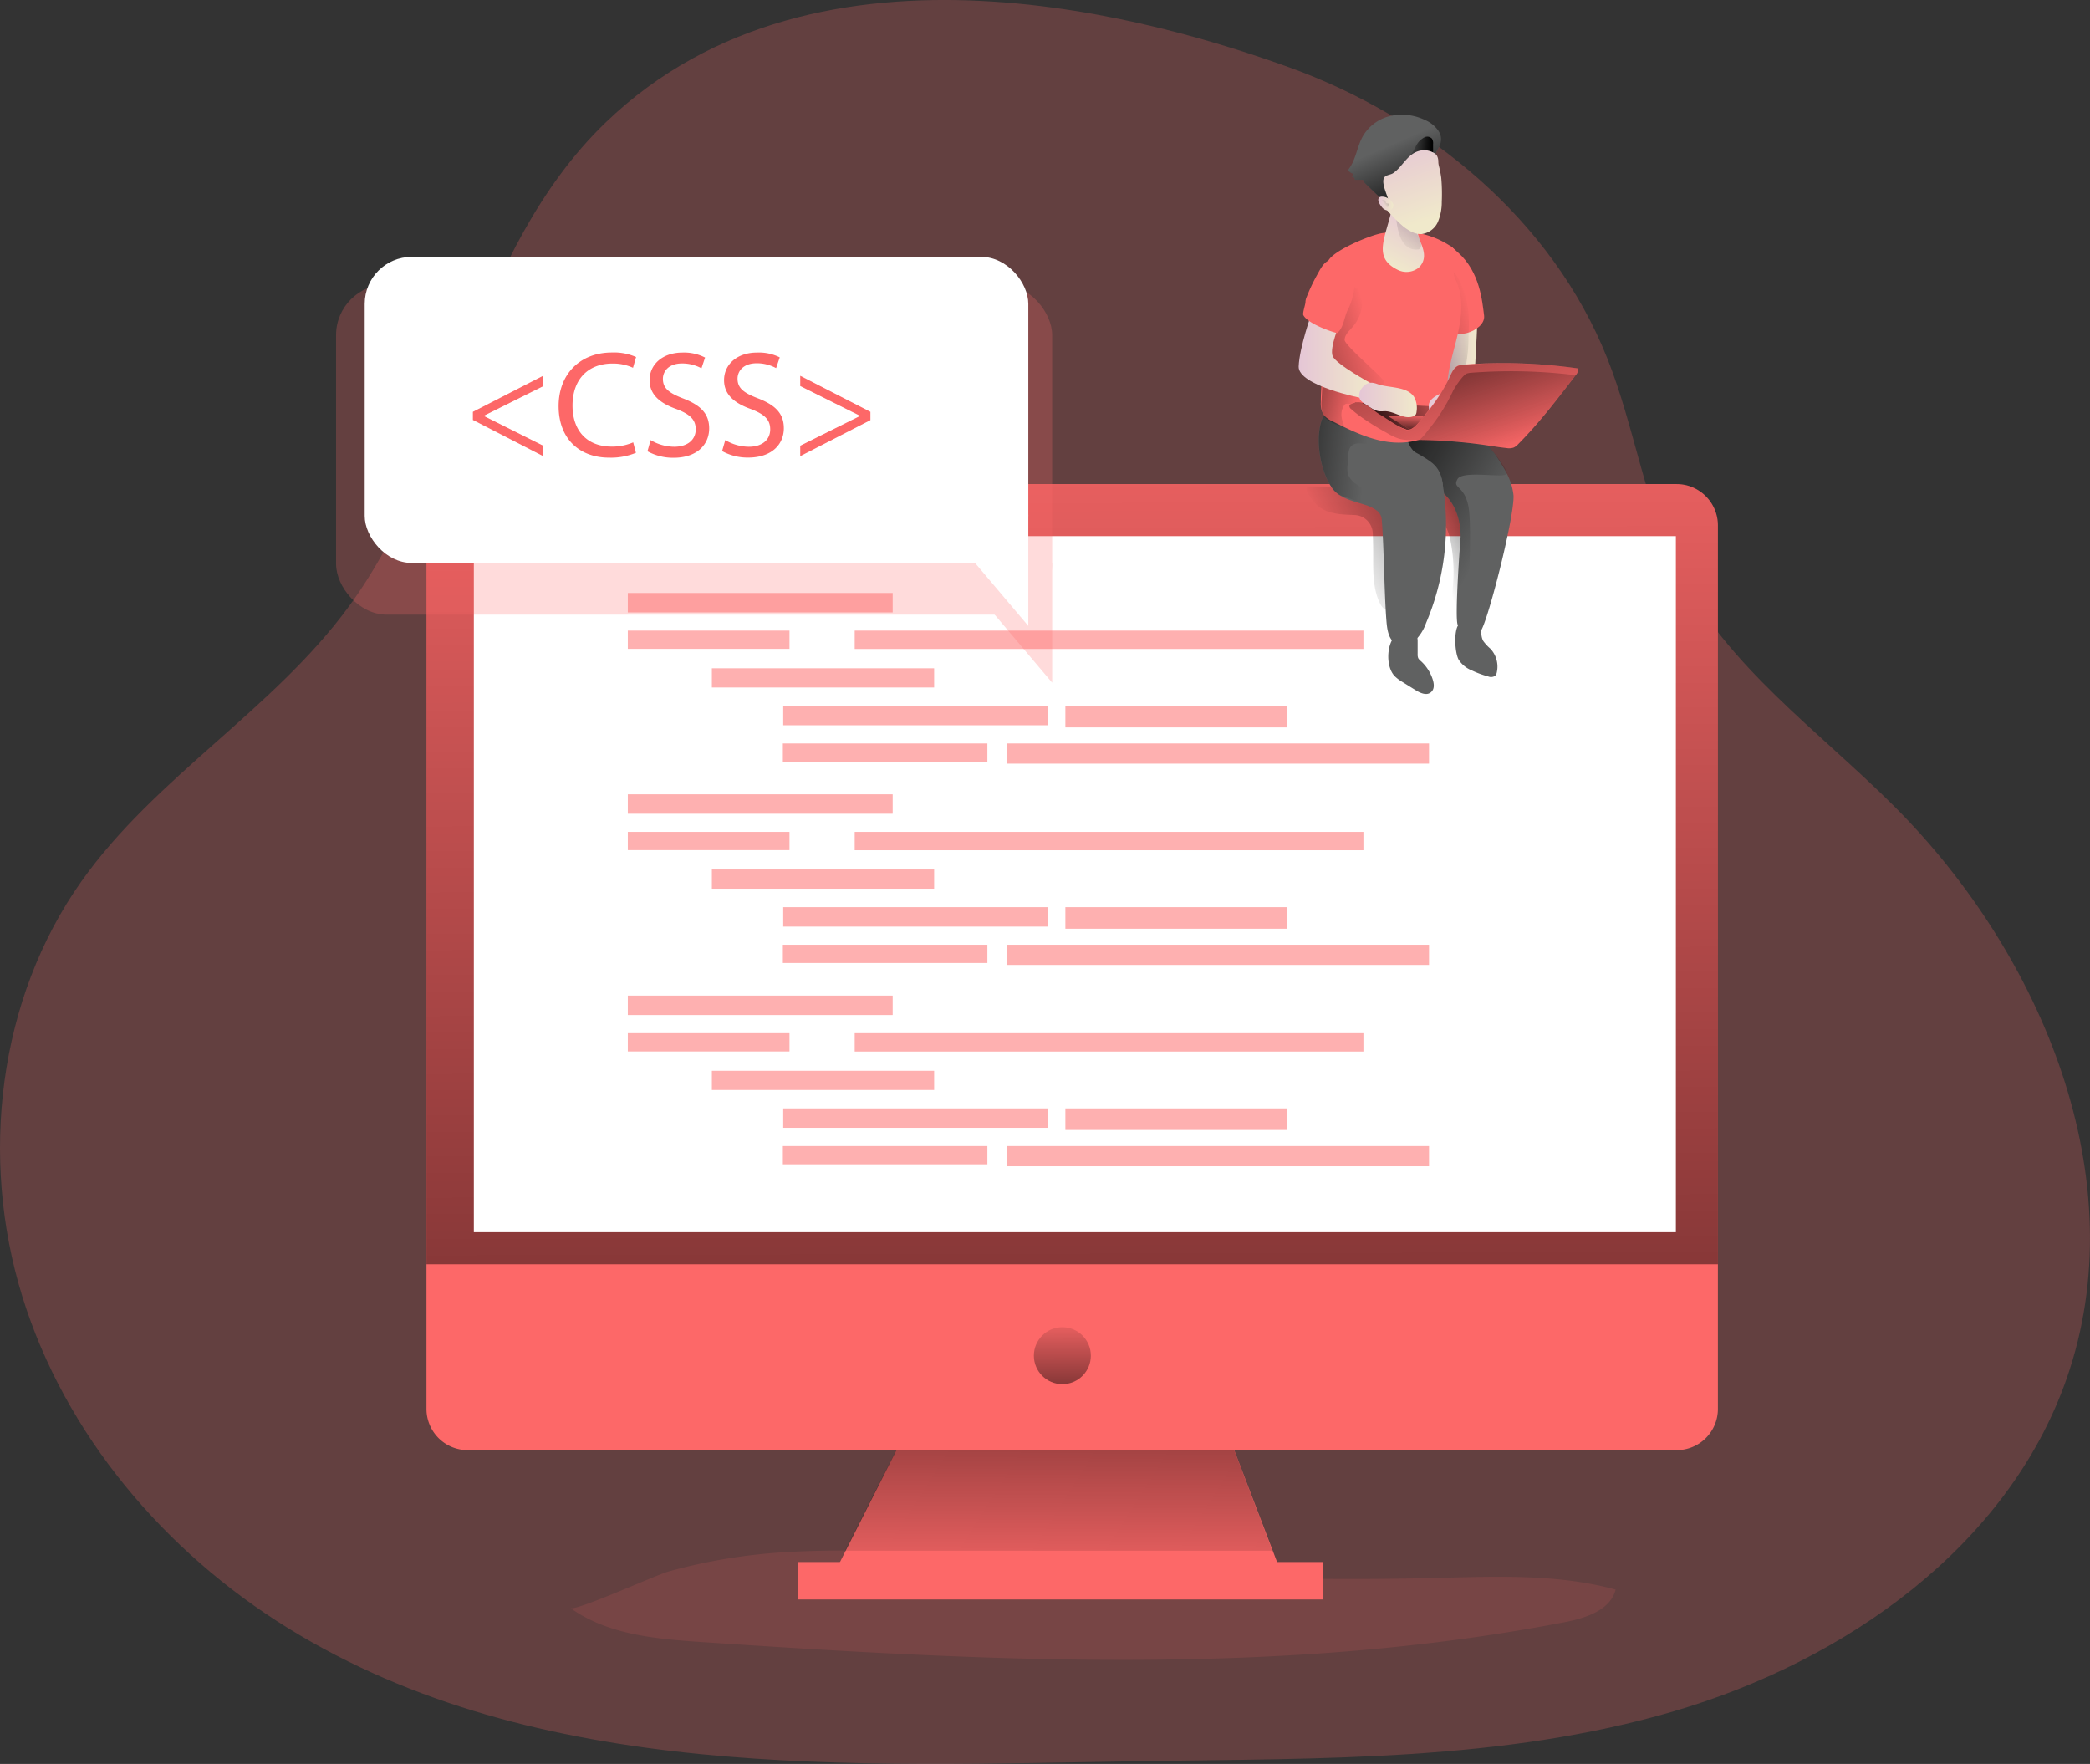 <svg id="Layer_1" data-name="Layer 1" xmlns="http://www.w3.org/2000/svg" xmlns:xlink="http://www.w3.org/1999/xlink" viewBox="0 0 680.75 574.54"><rect x="0" y="0" width="680.75" height="574.54" fill="#333333" stroke="none"/><defs><linearGradient id="linear-gradient" x1="344.62" y1="521.26" x2="346.31" y2="374.04" gradientUnits="userSpaceOnUse"><stop offset="0" stop-color="#010101" stop-opacity="0"/><stop offset="0.95" stop-color="#010101"/></linearGradient><linearGradient id="linear-gradient-2" x1="349.72" y1="97.92" x2="351.67" y2="819.09" xlink:href="#linear-gradient"/><linearGradient id="linear-gradient-3" x1="345.99" y1="427.78" x2="346.13" y2="480.25" xlink:href="#linear-gradient"/><linearGradient id="linear-gradient-4" x1="470.2" y1="121.33" x2="482.16" y2="121.33" gradientUnits="userSpaceOnUse"><stop offset="0" stop-color="#e5c6d6"/><stop offset="0.42" stop-color="#ead4d0"/><stop offset="1" stop-color="#f0e9cb"/></linearGradient><linearGradient id="linear-gradient-5" x1="454.06" y1="49.74" x2="464.87" y2="74.55" xlink:href="#linear-gradient"/><linearGradient id="linear-gradient-6" x1="459.85" y1="51.05" x2="467.8" y2="51.05" xlink:href="#linear-gradient"/><linearGradient id="linear-gradient-7" x1="509.01" y1="56.63" x2="448.97" y2="87.48" gradientTransform="translate(-11.16 -25.61) rotate(9.05)" xlink:href="#linear-gradient"/><linearGradient id="linear-gradient-8" x1="467.82" y1="182.54" x2="503.21" y2="167.79" xlink:href="#linear-gradient"/><linearGradient id="linear-gradient-9" x1="436.05" y1="183.3" x2="505.48" y2="149.26" xlink:href="#linear-gradient"/><linearGradient id="linear-gradient-10" x1="484.97" y1="179.3" x2="431.98" y2="150.13" xlink:href="#linear-gradient"/><linearGradient id="linear-gradient-11" x1="445.75" y1="153.86" x2="402.31" y2="149.33" xlink:href="#linear-gradient"/><linearGradient id="linear-gradient-12" x1="442.67" y1="135.54" x2="407.01" y2="127.27" xlink:href="#linear-gradient"/><linearGradient id="linear-gradient-13" x1="448.48" y1="111.49" x2="387.21" y2="131.39" xlink:href="#linear-gradient"/><linearGradient id="linear-gradient-14" x1="424.02" y1="118.37" x2="447.7" y2="118.37" xlink:href="#linear-gradient-4"/><linearGradient id="linear-gradient-15" x1="475.24" y1="127.97" x2="442.14" y2="142.84" xlink:href="#linear-gradient"/><linearGradient id="linear-gradient-16" x1="458.99" y1="137.09" x2="458.4" y2="145.89" xlink:href="#linear-gradient"/><linearGradient id="linear-gradient-17" x1="462.98" y1="71.77" x2="454.04" y2="89.66" xlink:href="#linear-gradient-4"/><linearGradient id="linear-gradient-18" x1="454.64" y1="82.82" x2="497.65" y2="30.42" xlink:href="#linear-gradient"/><linearGradient id="linear-gradient-19" x1="455.74" y1="47.76" x2="464.9" y2="74.81" xlink:href="#linear-gradient-4"/><linearGradient id="linear-gradient-20" x1="443.75" y1="132.85" x2="462.48" y2="132.85" xlink:href="#linear-gradient-4"/><linearGradient id="linear-gradient-21" x1="466.43" y1="135.54" x2="480.49" y2="135.54" xlink:href="#linear-gradient-4"/><linearGradient id="linear-gradient-22" x1="485.47" y1="151.98" x2="449.49" y2="43.72" xlink:href="#linear-gradient"/><linearGradient id="linear-gradient-23" x1="493.38" y1="149.27" x2="461.28" y2="52.7" xlink:href="#linear-gradient"/><linearGradient id="linear-gradient-24" x1="449.92" y1="68.92" x2="454.82" y2="68.92" xlink:href="#linear-gradient-4"/><linearGradient id="linear-gradient-25" x1="658.17" y1="462.59" x2="666.35" y2="461.45" gradientTransform="translate(-346.63 -29.3) rotate(-28.08)" xlink:href="#linear-gradient"/></defs><title>Code CSS</title><path d="M198.25,42.54c-21.58,20.79-34.6,48.71-45.39,76.66s-20.53,56.86-38.26,81C90,233.81,51.71,255.6,27.6,289.58.31,328.05-5.65,379.75,8.27,424.82s46.45,83.31,86.59,108.09C176,583,278.09,577.7,373.47,576.22c58-.9,117.08.09,172.77-16.25S655,506.46,674.15,451.67c22.61-64.69-7.79-138.15-56.27-186.58-24.54-24.51-54.2-45.37-70-76.26-11.13-21.8-14.29-46.78-23.34-69.53-17.85-44.89-58.36-78.5-103.82-94.84C380.66,10.05,268-24.66,198.25,42.54Z" transform="translate(-1.02 -2.6)" fill="#fd6868" opacity="0.24" style="isolation:isolate"/><path d="M186.81,526.36c12.24,8.76,28.13,10.09,43.16,11.1,93.66,6.26,188.55,11.3,280.71-6.5,6.82-1.32,14.86-3.89,16.58-10.62-19.16-5.22-39.37-4.25-59.22-3.77a1117.07,1117.07,0,0,1-149.13-6.38c-21.45-2.36-43.81-3.37-65.33-1.82a182.43,182.43,0,0,0-34.87,6.1C214.9,515.51,188.41,527.5,186.81,526.36Z" transform="translate(-1.02 -2.6)" fill="#fd6868" opacity="0.13" style="isolation:isolate"/><polygon points="417.36 512.41 271.76 512.41 297.17 462.08 398.1 462.08 417.36 512.41" fill="#fd6868"/><polygon points="414.43 505.08 275.18 505.08 297.17 462.08 398.1 462.08 414.43 505.08" fill="url(#linear-gradient)"/><rect x="259.86" y="508.77" width="170.96" height="12.19" fill="#fd6868"/><path d="M560.57,173.73V461.52a13.42,13.42,0,0,1-13.46,13.4H153.4a13.42,13.42,0,0,1-13.47-13.4V173.73a13.48,13.48,0,0,1,13.47-13.46H547.11A13.48,13.48,0,0,1,560.57,173.73Z" transform="translate(-1.02 -2.6)" fill="#fd6868"/><path d="M560.57,173.73V414.39H139.93V173.73a13.48,13.48,0,0,1,13.47-13.46H547.11A13.48,13.48,0,0,1,560.57,173.73Z" transform="translate(-1.02 -2.6)" fill="url(#linear-gradient-2)"/><rect x="154.34" y="174.63" width="391.52" height="226.71" fill="#fff"/><circle cx="346.03" cy="441.56" r="9.28" fill="url(#linear-gradient-3)"/><g opacity="0.52"><rect x="204.49" y="193.14" width="86.27" height="6.33" fill="#fd6868"/><rect x="204.49" y="205.39" width="52.66" height="5.95" fill="#fd6868"/><rect x="278.39" y="205.39" width="165.7" height="5.98" fill="#fd6868"/><rect x="231.87" y="217.66" width="72.4" height="6.26" fill="#fd6868"/><rect x="255.11" y="229.9" width="86.27" height="6.33" fill="#fd6868"/><rect x="347.01" y="229.9" width="72.31" height="7.03" fill="#fd6868"/><rect x="254.99" y="242.15" width="66.62" height="5.95" fill="#fd6868"/><rect x="328" y="242.15" width="137.46" height="6.58" fill="#fd6868"/><rect x="204.49" y="258.71" width="86.27" height="6.33" fill="#fd6868"/><rect x="204.49" y="270.95" width="52.66" height="5.95" fill="#fd6868"/><rect x="278.39" y="270.95" width="165.7" height="5.98" fill="#fd6868"/><rect x="231.87" y="283.2" width="72.4" height="6.26" fill="#fd6868"/><rect x="255.11" y="295.47" width="86.27" height="6.33" fill="#fd6868"/><rect x="347.01" y="295.47" width="72.31" height="7.03" fill="#fd6868"/><rect x="254.99" y="307.71" width="66.62" height="5.95" fill="#fd6868"/><rect x="328" y="307.71" width="137.46" height="6.58" fill="#fd6868"/><rect x="204.49" y="324.28" width="86.27" height="6.33" fill="#fd6868"/><rect x="204.49" y="336.52" width="52.66" height="5.95" fill="#fd6868"/><rect x="278.39" y="336.52" width="165.7" height="5.98" fill="#fd6868"/><rect x="231.87" y="348.76" width="72.4" height="6.26" fill="#fd6868"/><rect x="255.11" y="361.01" width="86.27" height="6.33" fill="#fd6868"/><rect x="347.01" y="361.01" width="72.31" height="7.03" fill="#fd6868"/><rect x="254.99" y="373.28" width="66.62" height="5.95" fill="#fd6868"/><rect x="328" y="373.28" width="137.46" height="6.58" fill="#fd6868"/></g><g opacity="0.24" style="isolation:isolate"><rect x="110.48" y="95.23" width="233.25" height="107.56" rx="16.52" transform="translate(453.19 295.43) rotate(-180)" fill="#fd6868"/><polygon points="342.71 222.36 342.71 183.28 309.68 183.28 342.71 222.36" fill="#fd6868"/></g><rect x="119.8" y="86.27" width="216.15" height="99.68" rx="15.3" transform="translate(454.74 269.62) rotate(-180)" fill="#fff"/><polygon points="334.94 203.88 334.94 167.67 304.32 167.67 334.94 203.88" fill="#fff"/><path d="M155.05,136.73,177.92,125v3.4L158.65,138v.1l19.27,9.66v3.4l-22.87-11.78Z" transform="translate(-1.02 -2.6)" fill="#fd6868"/><path d="M208.15,150.08a21.27,21.27,0,0,1-8.78,1.58c-9.36,0-16.4-5.91-16.4-16.8,0-10.4,7-17.45,17.34-17.45a17.72,17.72,0,0,1,7.89,1.48l-1,3.5a15.56,15.56,0,0,0-6.7-1.38c-7.79,0-13,5-13,13.7,0,8.13,4.68,13.35,12.76,13.35a17.13,17.13,0,0,0,7-1.38Z" transform="translate(-1.02 -2.6)" fill="#fd6868"/><path d="M212.94,145.94a15.21,15.21,0,0,0,7.69,2.17c4.39,0,7-2.31,7-5.67,0-3.1-1.77-4.88-6.26-6.6-5.42-1.92-8.77-4.73-8.77-9.41,0-5.18,4.29-9,10.74-9a15,15,0,0,1,7.34,1.63l-1.18,3.5a13.1,13.1,0,0,0-6.31-1.58c-4.53,0-6.25,2.71-6.25,5,0,3.1,2,4.63,6.6,6.4,5.61,2.17,8.47,4.88,8.47,9.76,0,5.12-3.79,9.56-11.63,9.56a17.2,17.2,0,0,1-8.47-2.12Z" transform="translate(-1.02 -2.6)" fill="#fd6868"/><path d="M237.26,145.94a15.21,15.21,0,0,0,7.68,2.17c4.39,0,6.95-2.31,6.95-5.67,0-3.1-1.77-4.88-6.26-6.6-5.42-1.92-8.77-4.73-8.77-9.41,0-5.18,4.29-9,10.74-9A15.1,15.1,0,0,1,255,119l-1.19,3.5a13.09,13.09,0,0,0-6.3-1.58c-4.54,0-6.26,2.71-6.26,5,0,3.1,2,4.63,6.6,6.4,5.62,2.17,8.48,4.88,8.48,9.76,0,5.12-3.8,9.56-11.63,9.56a17.21,17.21,0,0,1-8.48-2.12Z" transform="translate(-1.02 -2.6)" fill="#fd6868"/><path d="M284.53,139.44l-22.86,11.73v-3.4l19.41-9.66V138l-19.41-9.66V125l22.86,11.73Z" transform="translate(-1.02 -2.6)" fill="#fd6868"/><path d="M482.16,108.64s-1,23.5-1.77,24.5-10.19.88-10.19.88l.89-9.61,4.25-13.31Z" transform="translate(-1.02 -2.6)" fill="url(#linear-gradient-4)"/><path d="M469.59,45.3a10,10,0,0,0-4.43-3.61,17.33,17.33,0,0,0-11.26-1.31,14.06,14.06,0,0,0-9,6.64c-1.95,3.48-2.24,7.81-4.76,10.9a2.29,2.29,0,0,0,1.74,1.28l-.47,1.14a.64.64,0,0,1,.82.82l2.82,0c-.1.42.24.8.55,1.1l4.16,4a2.79,2.79,0,0,0,1.5.93c.73-.76,2.48,2,2.71,1s-1.23-5.53-.28-5.92l8-3.29c1.85-.76,4.51-1.43,5.69-3.2.87-1.3,1-3,1.88-4.41C470.43,49.39,470.93,47.5,469.59,45.3Z" transform="translate(-1.02 -2.6)" fill="#606161"/><path d="M469.59,45.3a10,10,0,0,0-4.43-3.61,17.33,17.33,0,0,0-11.26-1.31,14.06,14.06,0,0,0-9,6.64c-1.95,3.48-2.24,7.81-4.76,10.9a2.29,2.29,0,0,0,1.74,1.28l-.47,1.14a.64.64,0,0,1,.82.82l2.82,0c-.1.42.24.8.55,1.1l4.16,4a2.79,2.79,0,0,0,1.5.93c.73-.76,2.48,1.26,2.71.23s-1.23-4.81-.28-5.2l8-3.29c1.85-.76,4.51-1.43,5.69-3.2.87-1.3,1-3,1.88-4.41C470.43,49.39,470.93,47.5,469.59,45.3Z" transform="translate(-1.02 -2.6)" fill="url(#linear-gradient-5)"/><path d="M462.13,50.35a6.47,6.47,0,0,1,2.83-3,2.1,2.1,0,0,1,2.47.42,2.79,2.79,0,0,1,.37,1.76v2.68c-1.3.35-2.05,1.72-3.24,2.35A4.94,4.94,0,0,1,462,55c-.72,0-2.6-.44-2.06-1.38.3-.52.86-1,1.19-1.48S461.8,50.94,462.13,50.35Z" transform="translate(-1.02 -2.6)" fill="url(#linear-gradient-6)"/><path d="M475.93,84.85c7.21,6.37,7.89,16.06,8.48,20.49.73,5.5-12.37,9-10.69,2.63.86-3.29-5.84-25.95-1.48-25.47C473.75,82.67,473.72,82.9,475.93,84.85Z" transform="translate(-1.02 -2.6)" fill="#fd6868"/><path d="M474.19,90.71c6.12,7.43,5.27,17.1,5.16,21.56a52.13,52.13,0,0,1-2.67,16.37A27.74,27.74,0,0,1,467.09,142a2.84,2.84,0,0,1-1.19.59,3.12,3.12,0,0,1-2.45-1.26,8.77,8.77,0,0,1-2.42-3.53c-1-3.4,2-6.48,3.94-9.45,4-6.25,3.71-14.31,2.69-21.68-.46-3.37-1-20,3.26-18.82C472.39,88.21,472.32,88.43,474.19,90.71Z" transform="translate(-1.02 -2.6)" fill="url(#linear-gradient-7)"/><path d="M474.19,194.3c-.12,2-.22,4.24,1,5.86,3.19-1.91,4.16-6,4.56-9.74a80.6,80.6,0,0,0-.6-22,10,10,0,0,0-1-3.36,9.06,9.06,0,0,0-4.18-3.33,7,7,0,0,0-3.31-.87,2.8,2.8,0,0,0-2.61,1.9,4.37,4.37,0,0,0,.23,2.11c.7,2.41,1.21,4.92,2.5,7.09a19.74,19.74,0,0,1,2.5,5.85A52.12,52.12,0,0,1,474.19,194.3Z" transform="translate(-1.02 -2.6)" fill="url(#linear-gradient-8)"/><path d="M430.51,167.59c2.36,1.83,5.46,2.4,8.44,2.61,1.1.07,2.2.1,3.3.15a6.16,6.16,0,0,1,5.9,5.87q.14,3.42.14,6.84c0,5.46-.19,11.18,2.21,16.08.5,1,1.31,2.12,2.45,2.13a2.74,2.74,0,0,0,1.66-.67,8.63,8.63,0,0,0,2.88-4.76,22.69,22.69,0,0,0,.48-5.64c0-7.24-.63-14.62-3.45-21.29a15.57,15.57,0,0,0-1.1-2.2,12.82,12.82,0,0,0-7.83-5.21A31.07,31.07,0,0,0,436,161c-1.53.1-3.05.23-4.58.3-.85,0-4-.43-4.63,0C425.56,162.35,429.6,166.89,430.51,167.59Z" transform="translate(-1.02 -2.6)" fill="url(#linear-gradient-9)"/><path d="M494,164c.33,7.19-8.86,43-10.86,44.31-1.67,1.14-4.67-.38-6.39-1.43-.33-.24-.57-.43-.81-.57-1.33-1,.81-28.5.81-28.5s.67-9.33-5.86-14.77c-7.29-6.05-15.63-11.62-15.06-15.91a2.83,2.83,0,0,1,.77-1.72c3.67-4.38,24.54-1,28.92,2.2l.24.14a.19.19,0,0,1,0,.09c.1.1.24.29.48.53.33.43.86,1.05,1.43,1.76a53.37,53.37,0,0,1,4.15,6.72A19.49,19.49,0,0,1,494,164Z" transform="translate(-1.02 -2.6)" fill="#606161"/><path d="M491.86,156.8c0,1.86-14.35-1.24-16.11,1.86s2.14,1.86,3.53,8.72,0,35.21-1.53,38.21a3.52,3.52,0,0,1-1,1.24c-.33-.24-.57-.43-.81-.57-1.33-1,.81-28.5.81-28.5s.67-9.33-5.86-14.77c0,0,1-6.19-3.53-9.72-4.28-3.33-10.86-5.91-11.53-6.19.53-.19,9.58-3,16.87-2.67a33.65,33.65,0,0,1,12.82,3.15l.24.14a.19.19,0,0,1,0,.09c.1.1.24.29.48.53.33.43.86,1.05,1.43,1.76C489.47,152.42,491.86,155.66,491.86,156.8Z" transform="translate(-1.02 -2.6)" fill="url(#linear-gradient-10)"/><path d="M465.51,205.54a14.75,14.75,0,0,1-3.62,5.72c-1.77,1.48-4.44,2.1-6.34.91-2.24-1.39-2.67-4.34-2.91-6.91-.76-9-.81-24.54-1.57-33.5a4,4,0,0,0-1.29-2.62l0,0a11.73,11.73,0,0,0-3.81-2c-2.71-.91-6.1-1.62-8.62-3.29a8.41,8.41,0,0,1-2.34-2.14c-4.48-6.15-6.14-18.63-2.43-24.59a6.51,6.51,0,0,1,4.91-3.34c6.48-.81,18.16,3.44,20.87,9.3.86,1.9,1.24,4,2.48,5.67,2.14,3,6.38,3.9,8.48,6.95a12.68,12.68,0,0,1,1.72,5.24A81.74,81.74,0,0,1,465.51,205.54Z" transform="translate(-1.02 -2.6)" fill="#606161"/><path d="M451,167a3.14,3.14,0,0,1-.09,2.76c-.38-.19-.72-.43-1.1-.62l0,0c-1.23-.66-2.52-1.33-3.81-2-1.81-.81-3.71-1.57-5.62-2.24-1-.33-2-.67-3-1.05a8.41,8.41,0,0,1-2.34-2.14c-4.48-6.15-6.14-18.63-2.43-24.59,3.63.24,7.15,1.91,10.44,3.48,1.95,1,3.91,1.86,5.76,3,1.24.72,3.77,1.77,1.81,3.15-2.66,1.86-7.76-1.43-9.81,1.57a4.63,4.63,0,0,0-.57,2.24c-.1,1.14-.19,2.33-.29,3.53a8.71,8.71,0,0,0,.19,3.14,7.09,7.09,0,0,0,2.77,3.15c2.14,1.52,4.47,2.71,6.38,4.43A7,7,0,0,1,451,167Z" transform="translate(-1.02 -2.6)" fill="url(#linear-gradient-11)"/><path d="M455.25,222.78a13.05,13.05,0,0,0,2.66,2l4.17,2.59c1.5.93,3.48,1.85,4.89.8s1.17-2.88.67-4.39a13.82,13.82,0,0,0-3.77-5.82,3.47,3.47,0,0,1-.91-1,3.23,3.23,0,0,1-.19-1.35l0-4.29c0-4.34-6-3.56-7.86-1C452.62,213.45,452.55,219.89,455.25,222.78Z" transform="translate(-1.02 -2.6)" fill="#606161"/><path d="M476.12,217.44a9.08,9.08,0,0,0,4.31,3.52,30.44,30.44,0,0,0,5.28,1.95,2.47,2.47,0,0,0,2.3-.19,2.22,2.22,0,0,0,.55-1.14,8.54,8.54,0,0,0-2.09-7.69,14.29,14.29,0,0,1-2.31-2.49c-.82-1.43-.64-3.18-.79-4.82-.32-3.58-6-2.65-7.42-.33S474.9,215.18,476.12,217.44Z" transform="translate(-1.02 -2.6)" fill="#606161"/><path d="M431.23,133.66a7.12,7.12,0,0,0,1,4.17,7.63,7.63,0,0,0,2.83,2c5.31,2.66,10.7,5.36,16.53,6.46s12.27.42,17-3.17a10.17,10.17,0,0,0,3.72-4.9c.76-2.41.25-5,.12-7.53-.33-6.28,1.77-12.4,3.23-18.52s2.24-12.84-.53-18.49c-2.19-4.45,2.52-8.18-1.63-10.9-5.83-3.82-12.68-5.67-22.23-4.25-3.7.55-16.33,5.74-17.7,9.22s2.63,7,2.16,10.75C434.3,110.07,431.23,122.06,431.23,133.66Z" transform="translate(-1.02 -2.6)" fill="#fd6868"/><path d="M438.79,134.71a1.39,1.39,0,0,1,.48-.51,1.55,1.55,0,0,1,.93-.08,31.34,31.34,0,0,0,5.48,0,3.36,3.36,0,0,0,1.65-.44,1.27,1.27,0,0,0,.56-1.48c-.25-.54-.91-.72-1.49-.85a24.84,24.84,0,0,1-5.79-2.13,30.24,30.24,0,0,0-5-2.43c-1.39-.42-3.3-.26-3.79,1.12a3.23,3.23,0,0,0-.14,1l-.21,4.16a9.07,9.07,0,0,0,.57,4.55c1,1.86,3.06,2.79,5,3.59a2.89,2.89,0,0,0,1.88.27C438,139.28,437.36,136.94,438.79,134.71Z" transform="translate(-1.02 -2.6)" fill="url(#linear-gradient-12)"/><path d="M439,113.32c0-1.75,1.57-3,2.71-4.37a12.71,12.71,0,0,0,3-9c-.12-1.86-1.34-4.15-3.17-3.76a3.49,3.49,0,0,0-1.19.59,21.75,21.75,0,0,0-8.57,12,11.22,11.22,0,0,0-.36,5.33,12.27,12.27,0,0,0,3.92,6,33.33,33.33,0,0,0,12.37,7.4c1.23.4,5,1.64,4.13-.72C451.37,125.47,438.91,115,439,113.32Z" transform="translate(-1.02 -2.6)" fill="url(#linear-gradient-13)"/><path d="M428.27,104.51s-4,11.18-4.25,17.44,20.35,10.28,20.35,10.28l3.33-4.72s-11.49-6.23-12.61-8.92,2.46-11.07,2.46-11.07Z" transform="translate(-1.02 -2.6)" fill="url(#linear-gradient-14)"/><path d="M442.3,133.73l24.13,1.14,1.2.37s-2.35,8-6.63,7.72S442.3,133.73,442.3,133.73Z" transform="translate(-1.02 -2.6)" fill="url(#linear-gradient-15)"/><path d="M453,138.05l11.76.07s-2.48,4.11-4.55,4.33Z" transform="translate(-1.02 -2.6)" fill="#fd6868"/><path d="M453,138.05l11.76.07s-2.48,4.11-4.55,4.33Z" transform="translate(-1.02 -2.6)" fill="url(#linear-gradient-16)"/><path d="M456.15,90.43a6.38,6.38,0,0,0,6.93-.62,5.25,5.25,0,0,0,1.71-3.12c.52-3.42-2.37-6.59-2.12-10,.13-1.71,1-3.46.42-5.07-.52-1.37-8.18-3.6-8.46-2.16C452.67,79.6,447.77,86.25,456.15,90.43Z" transform="translate(-1.02 -2.6)" fill="url(#linear-gradient-17)"/><path d="M455.72,69.92s-.8,14.93,7.25,13.92c0,0,1.26-.16.88-2s-1.93-3.73-1.84-5.37S455.72,69.92,455.72,69.92Z" transform="translate(-1.02 -2.6)" fill="url(#linear-gradient-18)"/><path d="M469.51,55.34a6.25,6.25,0,0,0,.13,1.09,33.42,33.42,0,0,1,.82,4.1,59.09,59.09,0,0,1,.17,7.87,16.65,16.65,0,0,1-1.3,6.58,6.76,6.76,0,0,1-5.19,3.85c-2.06.18-4-.94-5.7-2.19-2.59-2-9.17-9-6.25-7.47,4.09,2.16-2.74-7.28.11-9.15.77-.51,1.68-.52,2.46-1a12.34,12.34,0,0,0,2.55-2.4c1.57-1.76,3-3.8,5.32-4.67a6.31,6.31,0,0,1,5.41.44,2.81,2.81,0,0,1,1.06,1A4.3,4.3,0,0,1,469.51,55.34Z" transform="translate(-1.02 -2.6)" fill="url(#linear-gradient-19)"/><path d="M461.6,131.87a7.43,7.43,0,0,1,.82,4.79,2.16,2.16,0,0,1-.24.91,1.76,1.76,0,0,1-1,.68c-2.87,1-5.76-1.56-8.79-1.71-.76,0-1.52.08-2.27,0a7.06,7.06,0,0,1-2.67-1.16c-.88-.54-1.73-1.12-2.57-1.72-2-1.47-1.15-4.08.52-5.48,1.51-1.26,2.71-1.05,4.42-.44C453.4,129,459.3,128.37,461.6,131.87Z" transform="translate(-1.02 -2.6)" fill="url(#linear-gradient-20)"/><path d="M479.69,132.38a2,2,0,0,1,.7.76,2.1,2.1,0,0,1,.08,1,11.59,11.59,0,0,1-2.1,5.44,3.17,3.17,0,0,1-2,1.46c-1.47.21-2.56-1.33-3.94-1.89s-3.23-.1-4.52-1a4.26,4.26,0,0,1-1.51-3.32c-.18-2.49,3.74-4.17,5.85-4.69C474.77,129.56,477.73,130.93,479.69,132.38Z" transform="translate(-1.02 -2.6)" fill="url(#linear-gradient-21)"/><path d="M473.45,124.81c.59-1.24,1.26-2.62,2.54-3.14a5,5,0,0,1,1.64-.3A174,174,0,0,1,515,122.6a2.64,2.64,0,0,1-.77,2.21c-5.91,7.74-11.83,15.5-18.68,22.42a4.71,4.71,0,0,1-1.44,1.12,4.58,4.58,0,0,1-2.33.19c-2-.2-4-.54-6-.83a163.49,163.49,0,0,0-23.7-1.82,19,19,0,0,1-5.48-.53,17.87,17.87,0,0,1-3.7-1.75,67.1,67.1,0,0,1-11.83-7.92c-.28-.25-.58-.58-.52-.95s.43-.58.77-.71c3.89-1.53,5.77,1.6,9.37,3.73,2.2,1.3,5.91,4.06,8.36,4.78,2.21.65,4.93-3.38,6.24-5A56.8,56.8,0,0,0,473.45,124.81Z" transform="translate(-1.02 -2.6)" fill="#fd6868"/><path d="M514.2,124.83c-.66.85-1.33,1.76-2,2.62a200.1,200.1,0,0,1-16.67,19.77,5.28,5.28,0,0,1-1.43,1.14,5.43,5.43,0,0,1-2.34.19c-2-.19-4-.57-6-.85a152.8,152.8,0,0,0-22.44-1.77c-.43,0-.81,0-1.24,0-.77,0-1.53,0-2.24,0a12.21,12.21,0,0,1-3.24-.48,18.57,18.57,0,0,1-3.72-1.76,92.18,92.18,0,0,1-7.91-4.86,36,36,0,0,1-3.91-3.05,1.16,1.16,0,0,1-.52-.95c0-.39.43-.58.76-.72,3.91-1.52,5.06,1,8.63,3.15,2.2,1.29,6.69,4.65,9.12,5.37,2.23.66,4.93-3.37,6.22-4.95a57.13,57.13,0,0,0,8.2-12.76c.57-1.24,1.23-2.63,2.52-3.15a4.68,4.68,0,0,1,1.62-.33A177.47,177.47,0,0,1,515,122.59,2.71,2.71,0,0,1,514.2,124.83Z" transform="translate(-1.02 -2.6)" fill="url(#linear-gradient-22)"/><path d="M514.2,124.81c-5.24,6.86-12.57,16.26-18.67,22.41a5.28,5.28,0,0,1-1.43,1.14,5.43,5.43,0,0,1-2.34.19c-2-.19-4-.57-6-.85a152.8,152.8,0,0,0-22.44-1.77,17.12,17.12,0,0,0,2.76-3.09,59.05,59.05,0,0,0,8.15-12.77c.57-1.24,3.23-5.26,4.52-5.79a6.05,6.05,0,0,1,1.62-.28A170,170,0,0,1,514.2,124.81Z" transform="translate(-1.02 -2.6)" fill="url(#linear-gradient-23)"/><path d="M451,66.65a1.37,1.37,0,0,0-.63.19,1.08,1.08,0,0,0-.41.93,2.59,2.59,0,0,0,.31,1,7,7,0,0,0,.86,1.3,2.63,2.63,0,0,0,2.53,1.06,1.72,1.72,0,0,0,1.16-2A4,4,0,0,0,451,66.65Z" transform="translate(-1.02 -2.6)" fill="url(#linear-gradient-24)"/><path d="M452.6,68.79c-.26-.16-.24-.55-.42-.8s-.63-.31-1.11-.28a.16.16,0,0,0-.06.15,2.39,2.39,0,0,0,.76,1.85,1.65,1.65,0,0,0,.62.43.75.75,0,0,0,.72-.11.92.92,0,0,0,.23-.88C453.18,68.68,453,69,452.6,68.79Z" transform="translate(-1.02 -2.6)" fill="url(#linear-gradient-25)"/><path d="M426.64,99.29a4.29,4.29,0,0,0-.41,1.71c0,.71-1,3.6-.7,4.23,1.56,3.08,10.84,6,11.07,5.82,2.08-1.71,2.2-5,3.35-7.39a20.83,20.83,0,0,0,2.2-7.35c.26-3.87-1.54-8-5.57-9-3.72-.93-5.11,2.22-6.68,5.05A56.7,56.7,0,0,0,426.64,99.29Z" transform="translate(-1.02 -2.6)" fill="#fd6868"/></svg>